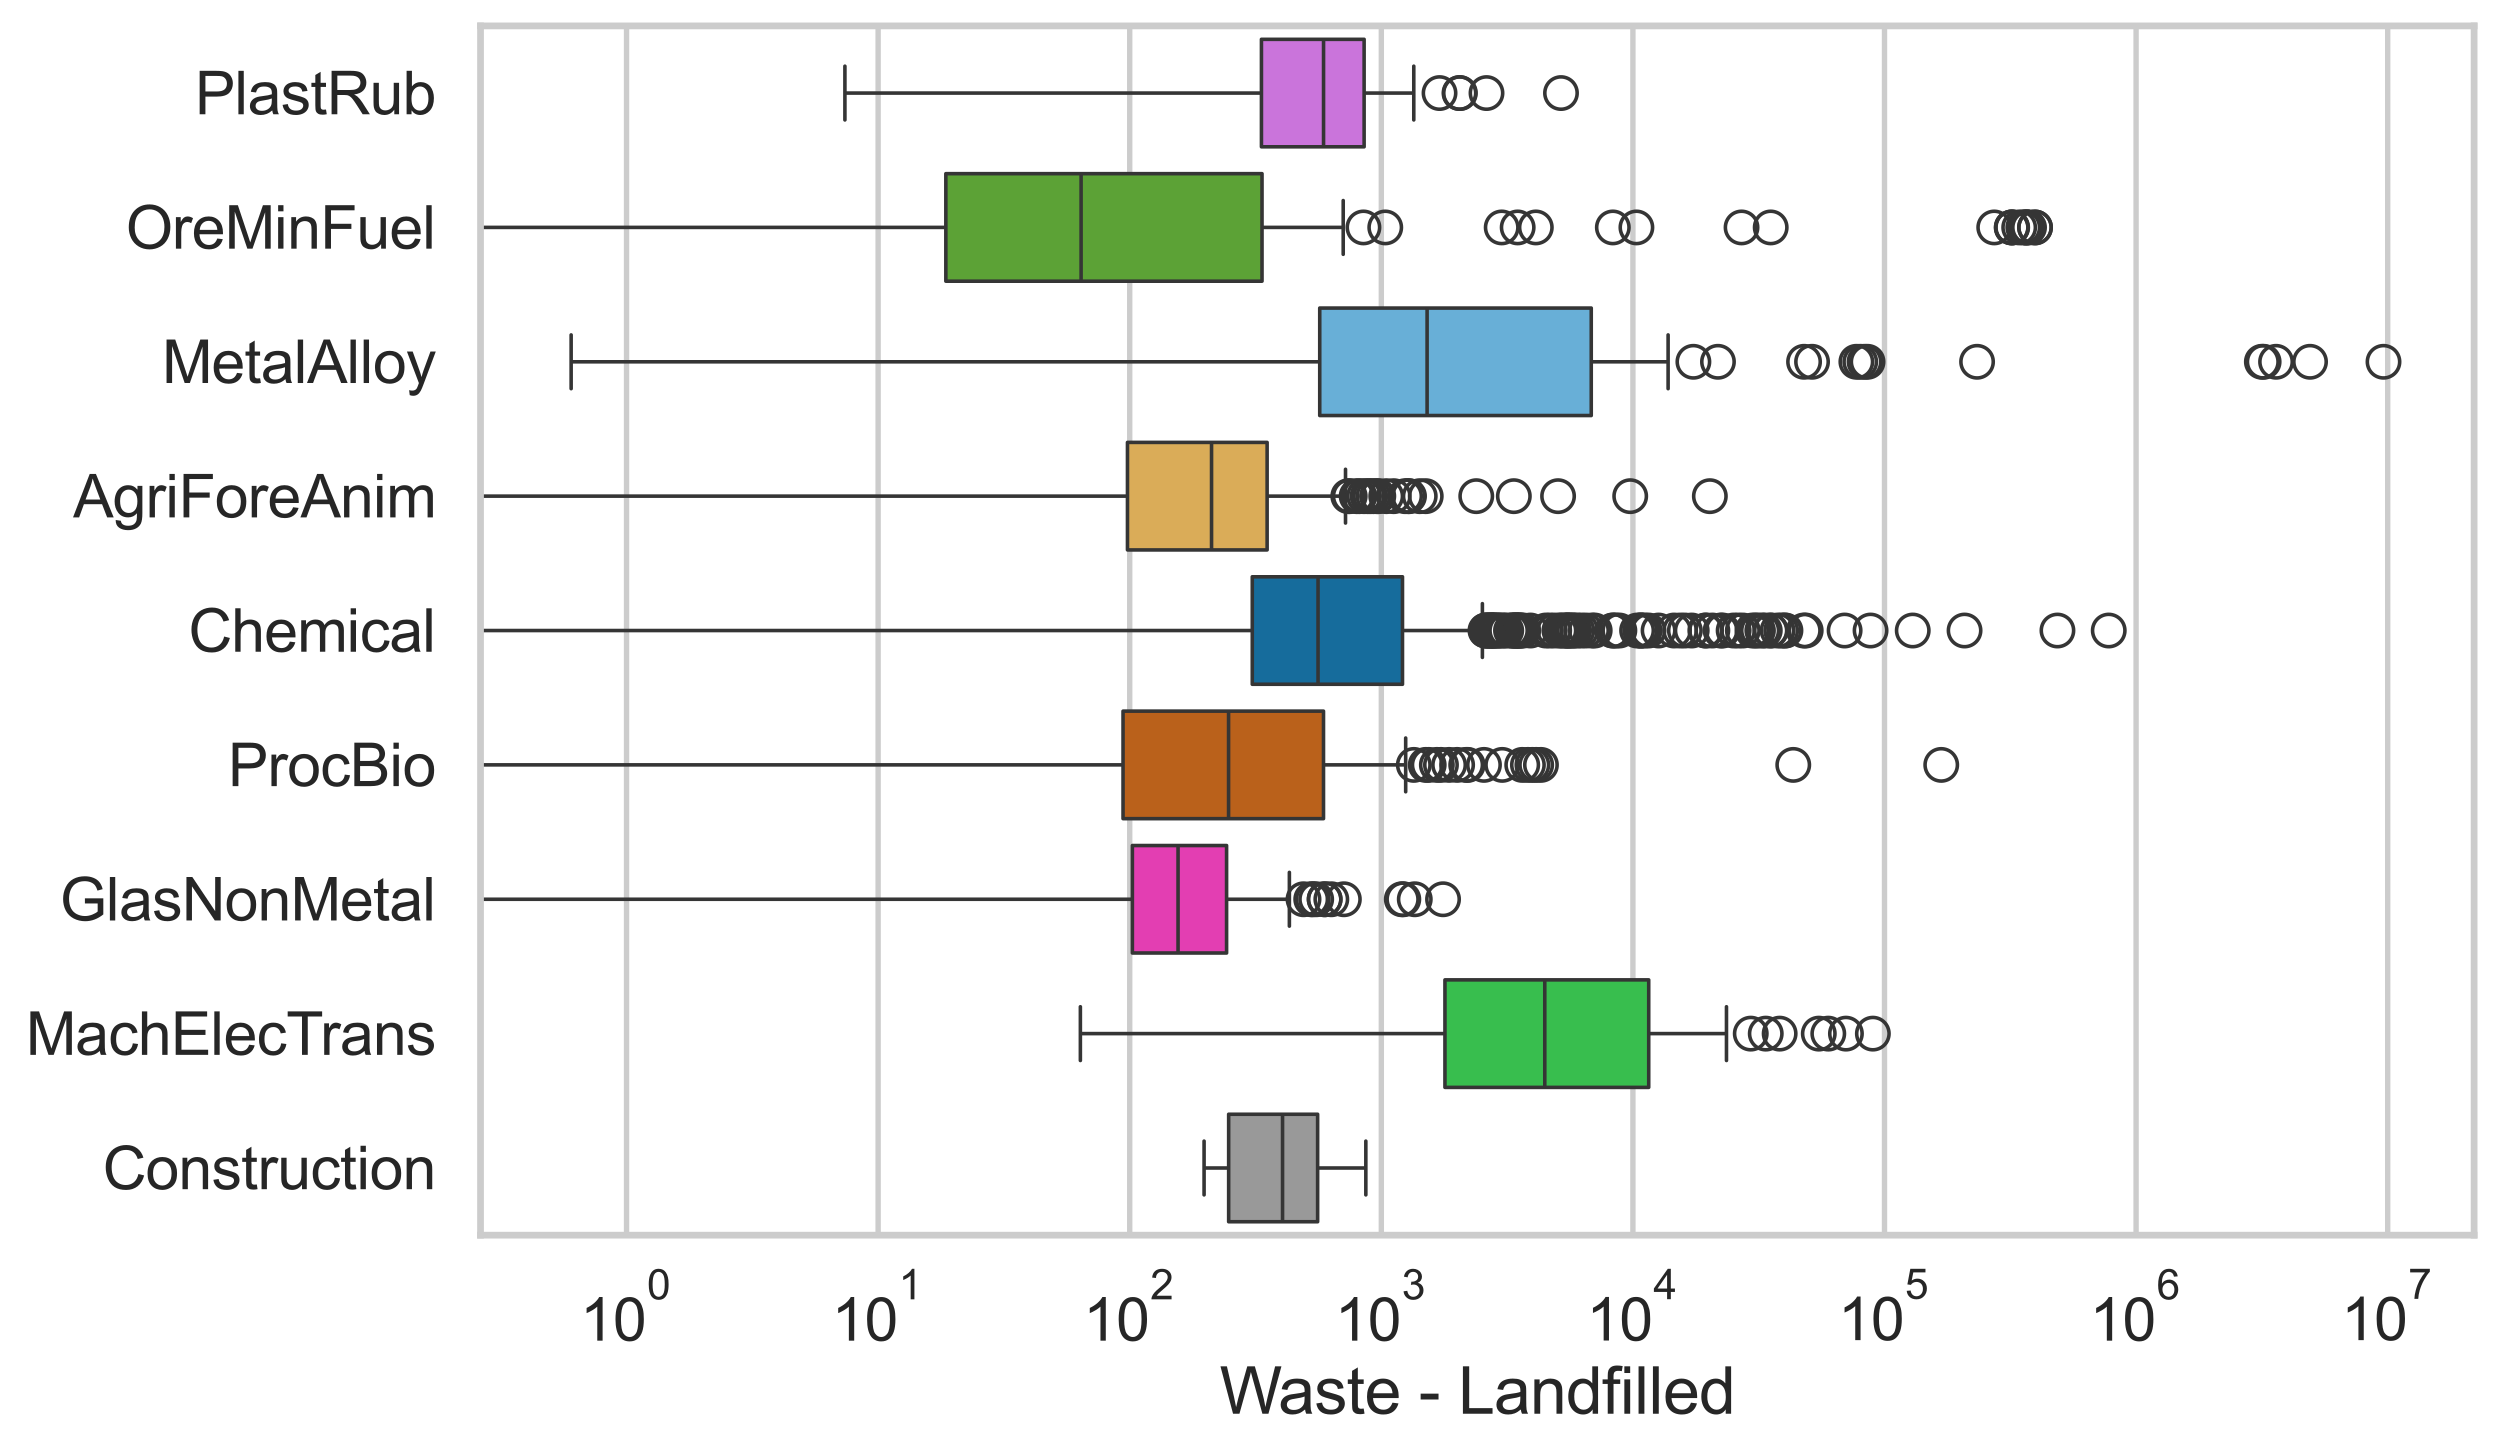 <?xml version="1.0" encoding="utf-8" standalone="no"?>
<!DOCTYPE svg PUBLIC "-//W3C//DTD SVG 1.1//EN"
  "http://www.w3.org/Graphics/SVG/1.1/DTD/svg11.dtd">
<svg xmlns:xlink="http://www.w3.org/1999/xlink" width="695.577pt" height="404.121pt" viewBox="0 0 695.577 404.121" xmlns="http://www.w3.org/2000/svg" version="1.1">
 <defs>
  <style type="text/css">*{stroke-linejoin: round; stroke-linecap: butt}</style>
 </defs>
 <g id="figure_1">
  <g id="patch_1">
   <path d="M 0 404.121 
L 695.577 404.121 
L 695.577 0 
L 0 0 
z
" style="fill: #ffffff"/>
  </g>
  <g id="axes_1">
   <g id="patch_2">
    <path d="M 133.697 343.665 
L 688.377 343.665 
L 688.377 7.2 
L 133.697 7.2 
z
" style="fill: #ffffff"/>
   </g>
   <g id="matplotlib.axis_1">
    <g id="xtick_1">
     <g id="line2d_1">
      <path d="M 174.322 343.665 
L 174.322 7.2 
" clip-path="url(#p26fb3ac738)" style="fill: none; stroke: #cccccc; stroke-width: 1.5; stroke-linecap: round"/>
     </g>
     <g id="text_1">
      <!-- $\mathdefault{10^{0}}$ -->
      <g style="fill: #262626" transform="translate(161.37 373.18) scale(0.165 -0.165)">
       <defs>
        <path id="ArialMT-31" d="M 2384 0 
L 1822 0 
L 1822 3584 
Q 1619 3391 1289 3197 
Q 959 3003 697 2906 
L 697 3450 
Q 1169 3672 1522 3987 
Q 1875 4303 2022 4600 
L 2384 4600 
L 2384 0 
z
" transform="scale(0.016)"/>
        <path id="ArialMT-30" d="M 266 2259 
Q 266 3072 433 3567 
Q 600 4063 929 4331 
Q 1259 4600 1759 4600 
Q 2128 4600 2406 4451 
Q 2684 4303 2865 4023 
Q 3047 3744 3150 3342 
Q 3253 2941 3253 2259 
Q 3253 1453 3087 958 
Q 2922 463 2592 192 
Q 2263 -78 1759 -78 
Q 1097 -78 719 397 
Q 266 969 266 2259 
z
M 844 2259 
Q 844 1131 1108 757 
Q 1372 384 1759 384 
Q 2147 384 2411 759 
Q 2675 1134 2675 2259 
Q 2675 3391 2411 3762 
Q 2147 4134 1753 4134 
Q 1366 4134 1134 3806 
Q 844 3388 844 2259 
z
" transform="scale(0.016)"/>
       </defs>
       <use xlink:href="#ArialMT-31" transform="translate(0 0.994)"/>
       <use xlink:href="#ArialMT-30" transform="translate(55.615 0.994)"/>
       <use xlink:href="#ArialMT-30" transform="translate(112.973 70.688) scale(0.7)"/>
      </g>
     </g>
    </g>
    <g id="xtick_2">
     <g id="line2d_2">
      <path d="M 244.323 343.665 
L 244.323 7.2 
" clip-path="url(#p26fb3ac738)" style="fill: none; stroke: #cccccc; stroke-width: 1.5; stroke-linecap: round"/>
     </g>
     <g id="text_2">
      <!-- $\mathdefault{10^{1}}$ -->
      <g style="fill: #262626" transform="translate(231.37 373.18) scale(0.165 -0.165)">
       <use xlink:href="#ArialMT-31" transform="translate(0 0.994)"/>
       <use xlink:href="#ArialMT-30" transform="translate(55.615 0.994)"/>
       <use xlink:href="#ArialMT-31" transform="translate(112.973 70.688) scale(0.7)"/>
      </g>
     </g>
    </g>
    <g id="xtick_3">
     <g id="line2d_3">
      <path d="M 314.324 343.665 
L 314.324 7.2 
" clip-path="url(#p26fb3ac738)" style="fill: none; stroke: #cccccc; stroke-width: 1.5; stroke-linecap: round"/>
     </g>
     <g id="text_3">
      <!-- $\mathdefault{10^{2}}$ -->
      <g style="fill: #262626" transform="translate(301.371 373.18) scale(0.165 -0.165)">
       <defs>
        <path id="ArialMT-32" d="M 3222 541 
L 3222 0 
L 194 0 
Q 188 203 259 391 
Q 375 700 629 1000 
Q 884 1300 1366 1694 
Q 2113 2306 2375 2664 
Q 2638 3022 2638 3341 
Q 2638 3675 2398 3904 
Q 2159 4134 1775 4134 
Q 1369 4134 1125 3890 
Q 881 3647 878 3216 
L 300 3275 
Q 359 3922 746 4261 
Q 1134 4600 1788 4600 
Q 2447 4600 2831 4234 
Q 3216 3869 3216 3328 
Q 3216 3053 3103 2787 
Q 2991 2522 2730 2228 
Q 2469 1934 1863 1422 
Q 1356 997 1212 845 
Q 1069 694 975 541 
L 3222 541 
z
" transform="scale(0.016)"/>
       </defs>
       <use xlink:href="#ArialMT-31" transform="translate(0 0.994)"/>
       <use xlink:href="#ArialMT-30" transform="translate(55.615 0.994)"/>
       <use xlink:href="#ArialMT-32" transform="translate(112.973 70.688) scale(0.7)"/>
      </g>
     </g>
    </g>
    <g id="xtick_4">
     <g id="line2d_4">
      <path d="M 384.325 343.665 
L 384.325 7.2 
" clip-path="url(#p26fb3ac738)" style="fill: none; stroke: #cccccc; stroke-width: 1.5; stroke-linecap: round"/>
     </g>
     <g id="text_4">
      <!-- $\mathdefault{10^{3}}$ -->
      <g style="fill: #262626" transform="translate(371.372 373.18) scale(0.165 -0.165)">
       <defs>
        <path id="ArialMT-33" d="M 269 1209 
L 831 1284 
Q 928 806 1161 595 
Q 1394 384 1728 384 
Q 2125 384 2398 659 
Q 2672 934 2672 1341 
Q 2672 1728 2419 1979 
Q 2166 2231 1775 2231 
Q 1616 2231 1378 2169 
L 1441 2663 
Q 1497 2656 1531 2656 
Q 1891 2656 2178 2843 
Q 2466 3031 2466 3422 
Q 2466 3731 2256 3934 
Q 2047 4138 1716 4138 
Q 1388 4138 1169 3931 
Q 950 3725 888 3313 
L 325 3413 
Q 428 3978 793 4289 
Q 1159 4600 1703 4600 
Q 2078 4600 2393 4439 
Q 2709 4278 2876 4000 
Q 3044 3722 3044 3409 
Q 3044 3113 2884 2869 
Q 2725 2625 2413 2481 
Q 2819 2388 3044 2092 
Q 3269 1797 3269 1353 
Q 3269 753 2831 336 
Q 2394 -81 1725 -81 
Q 1122 -81 723 278 
Q 325 638 269 1209 
z
" transform="scale(0.016)"/>
       </defs>
       <use xlink:href="#ArialMT-31" transform="translate(0 0.994)"/>
       <use xlink:href="#ArialMT-30" transform="translate(55.615 0.994)"/>
       <use xlink:href="#ArialMT-33" transform="translate(112.973 70.688) scale(0.7)"/>
      </g>
     </g>
    </g>
    <g id="xtick_5">
     <g id="line2d_5">
      <path d="M 454.325 343.665 
L 454.325 7.2 
" clip-path="url(#p26fb3ac738)" style="fill: none; stroke: #cccccc; stroke-width: 1.5; stroke-linecap: round"/>
     </g>
     <g id="text_5">
      <!-- $\mathdefault{10^{4}}$ -->
      <g style="fill: #262626" transform="translate(441.373 373.015) scale(0.165 -0.165)">
       <defs>
        <path id="ArialMT-34" d="M 2069 0 
L 2069 1097 
L 81 1097 
L 81 1613 
L 2172 4581 
L 2631 4581 
L 2631 1613 
L 3250 1613 
L 3250 1097 
L 2631 1097 
L 2631 0 
L 2069 0 
z
M 2069 1613 
L 2069 3678 
L 634 1613 
L 2069 1613 
z
" transform="scale(0.016)"/>
       </defs>
       <use xlink:href="#ArialMT-31" transform="translate(0 0.202)"/>
       <use xlink:href="#ArialMT-30" transform="translate(55.615 0.202)"/>
       <use xlink:href="#ArialMT-34" transform="translate(112.973 69.895) scale(0.7)"/>
      </g>
     </g>
    </g>
    <g id="xtick_6">
     <g id="line2d_6">
      <path d="M 524.326 343.665 
L 524.326 7.2 
" clip-path="url(#p26fb3ac738)" style="fill: none; stroke: #cccccc; stroke-width: 1.5; stroke-linecap: round"/>
     </g>
     <g id="text_6">
      <!-- $\mathdefault{10^{5}}$ -->
      <g style="fill: #262626" transform="translate(511.374 373.015) scale(0.165 -0.165)">
       <defs>
        <path id="ArialMT-35" d="M 266 1200 
L 856 1250 
Q 922 819 1161 601 
Q 1400 384 1738 384 
Q 2144 384 2425 690 
Q 2706 997 2706 1503 
Q 2706 1984 2436 2262 
Q 2166 2541 1728 2541 
Q 1456 2541 1237 2417 
Q 1019 2294 894 2097 
L 366 2166 
L 809 4519 
L 3088 4519 
L 3088 3981 
L 1259 3981 
L 1013 2750 
Q 1425 3038 1878 3038 
Q 2478 3038 2890 2622 
Q 3303 2206 3303 1553 
Q 3303 931 2941 478 
Q 2500 -78 1738 -78 
Q 1113 -78 717 272 
Q 322 622 266 1200 
z
" transform="scale(0.016)"/>
       </defs>
       <use xlink:href="#ArialMT-31" transform="translate(0 0.88)"/>
       <use xlink:href="#ArialMT-30" transform="translate(55.615 0.88)"/>
       <use xlink:href="#ArialMT-35" transform="translate(112.973 70.573) scale(0.7)"/>
      </g>
     </g>
    </g>
    <g id="xtick_7">
     <g id="line2d_7">
      <path d="M 594.327 343.665 
L 594.327 7.2 
" clip-path="url(#p26fb3ac738)" style="fill: none; stroke: #cccccc; stroke-width: 1.5; stroke-linecap: round"/>
     </g>
     <g id="text_7">
      <!-- $\mathdefault{10^{6}}$ -->
      <g style="fill: #262626" transform="translate(581.375 373.18) scale(0.165 -0.165)">
       <defs>
        <path id="ArialMT-36" d="M 3184 3459 
L 2625 3416 
Q 2550 3747 2413 3897 
Q 2184 4138 1850 4138 
Q 1581 4138 1378 3988 
Q 1113 3794 959 3422 
Q 806 3050 800 2363 
Q 1003 2672 1297 2822 
Q 1591 2972 1913 2972 
Q 2475 2972 2870 2558 
Q 3266 2144 3266 1488 
Q 3266 1056 3080 686 
Q 2894 316 2569 119 
Q 2244 -78 1831 -78 
Q 1128 -78 684 439 
Q 241 956 241 2144 
Q 241 3472 731 4075 
Q 1159 4600 1884 4600 
Q 2425 4600 2770 4297 
Q 3116 3994 3184 3459 
z
M 888 1484 
Q 888 1194 1011 928 
Q 1134 663 1356 523 
Q 1578 384 1822 384 
Q 2178 384 2434 671 
Q 2691 959 2691 1453 
Q 2691 1928 2437 2201 
Q 2184 2475 1800 2475 
Q 1419 2475 1153 2201 
Q 888 1928 888 1484 
z
" transform="scale(0.016)"/>
       </defs>
       <use xlink:href="#ArialMT-31" transform="translate(0 0.994)"/>
       <use xlink:href="#ArialMT-30" transform="translate(55.615 0.994)"/>
       <use xlink:href="#ArialMT-36" transform="translate(112.973 70.688) scale(0.7)"/>
      </g>
     </g>
    </g>
    <g id="xtick_8">
     <g id="line2d_8">
      <path d="M 664.328 343.665 
L 664.328 7.2 
" clip-path="url(#p26fb3ac738)" style="fill: none; stroke: #cccccc; stroke-width: 1.5; stroke-linecap: round"/>
     </g>
     <g id="text_8">
      <!-- $\mathdefault{10^{7}}$ -->
      <g style="fill: #262626" transform="translate(651.375 373.015) scale(0.165 -0.165)">
       <defs>
        <path id="ArialMT-37" d="M 303 3981 
L 303 4522 
L 3269 4522 
L 3269 4084 
Q 2831 3619 2401 2847 
Q 1972 2075 1738 1259 
Q 1569 684 1522 0 
L 944 0 
Q 953 541 1156 1306 
Q 1359 2072 1739 2783 
Q 2119 3494 2547 3981 
L 303 3981 
z
" transform="scale(0.016)"/>
       </defs>
       <use xlink:href="#ArialMT-31" transform="translate(0 0.847)"/>
       <use xlink:href="#ArialMT-30" transform="translate(55.615 0.847)"/>
       <use xlink:href="#ArialMT-37" transform="translate(112.973 70.541) scale(0.7)"/>
      </g>
     </g>
    </g>
    <g id="xtick_9"/>
    <g id="xtick_10"/>
    <g id="xtick_11"/>
    <g id="xtick_12"/>
    <g id="xtick_13"/>
    <g id="xtick_14"/>
    <g id="xtick_15"/>
    <g id="xtick_16"/>
    <g id="xtick_17"/>
    <g id="xtick_18"/>
    <g id="xtick_19"/>
    <g id="xtick_20"/>
    <g id="xtick_21"/>
    <g id="xtick_22"/>
    <g id="xtick_23"/>
    <g id="xtick_24"/>
    <g id="xtick_25"/>
    <g id="xtick_26"/>
    <g id="xtick_27"/>
    <g id="xtick_28"/>
    <g id="xtick_29"/>
    <g id="xtick_30"/>
    <g id="xtick_31"/>
    <g id="xtick_32"/>
    <g id="xtick_33"/>
    <g id="xtick_34"/>
    <g id="xtick_35"/>
    <g id="xtick_36"/>
    <g id="xtick_37"/>
    <g id="xtick_38"/>
    <g id="xtick_39"/>
    <g id="xtick_40"/>
    <g id="xtick_41"/>
    <g id="xtick_42"/>
    <g id="xtick_43"/>
    <g id="xtick_44"/>
    <g id="xtick_45"/>
    <g id="xtick_46"/>
    <g id="xtick_47"/>
    <g id="xtick_48"/>
    <g id="xtick_49"/>
    <g id="xtick_50"/>
    <g id="xtick_51"/>
    <g id="xtick_52"/>
    <g id="xtick_53"/>
    <g id="xtick_54"/>
    <g id="xtick_55"/>
    <g id="xtick_56"/>
    <g id="xtick_57"/>
    <g id="xtick_58"/>
    <g id="xtick_59"/>
    <g id="xtick_60"/>
    <g id="xtick_61"/>
    <g id="xtick_62"/>
    <g id="xtick_63"/>
    <g id="xtick_64"/>
    <g id="xtick_65"/>
    <g id="xtick_66"/>
    <g id="xtick_67"/>
    <g id="xtick_68"/>
    <g id="xtick_69"/>
    <g id="xtick_70"/>
    <g id="xtick_71"/>
    <g id="xtick_72"/>
    <g id="text_9">
     <!-- Waste - Landfilled -->
     <g style="fill: #262626" transform="translate(339.344 393.344) scale(0.18 -0.18)">
      <defs>
       <path id="ArialMT-57" d="M 1294 0 
L 78 4581 
L 700 4581 
L 1397 1578 
Q 1509 1106 1591 641 
Q 1766 1375 1797 1488 
L 2669 4581 
L 3400 4581 
L 4056 2263 
Q 4303 1400 4413 641 
Q 4500 1075 4641 1638 
L 5359 4581 
L 5969 4581 
L 4713 0 
L 4128 0 
L 3163 3491 
Q 3041 3928 3019 4028 
Q 2947 3713 2884 3491 
L 1913 0 
L 1294 0 
z
" transform="scale(0.016)"/>
       <path id="ArialMT-61" d="M 2588 409 
Q 2275 144 1986 34 
Q 1697 -75 1366 -75 
Q 819 -75 525 192 
Q 231 459 231 875 
Q 231 1119 342 1320 
Q 453 1522 633 1644 
Q 813 1766 1038 1828 
Q 1203 1872 1538 1913 
Q 2219 1994 2541 2106 
Q 2544 2222 2544 2253 
Q 2544 2597 2384 2738 
Q 2169 2928 1744 2928 
Q 1347 2928 1158 2789 
Q 969 2650 878 2297 
L 328 2372 
Q 403 2725 575 2942 
Q 747 3159 1072 3276 
Q 1397 3394 1825 3394 
Q 2250 3394 2515 3294 
Q 2781 3194 2906 3042 
Q 3031 2891 3081 2659 
Q 3109 2516 3109 2141 
L 3109 1391 
Q 3109 606 3145 398 
Q 3181 191 3288 0 
L 2700 0 
Q 2613 175 2588 409 
z
M 2541 1666 
Q 2234 1541 1622 1453 
Q 1275 1403 1131 1340 
Q 988 1278 909 1158 
Q 831 1038 831 891 
Q 831 666 1001 516 
Q 1172 366 1500 366 
Q 1825 366 2078 508 
Q 2331 650 2450 897 
Q 2541 1088 2541 1459 
L 2541 1666 
z
" transform="scale(0.016)"/>
       <path id="ArialMT-73" d="M 197 991 
L 753 1078 
Q 800 744 1014 566 
Q 1228 388 1613 388 
Q 2000 388 2187 545 
Q 2375 703 2375 916 
Q 2375 1106 2209 1216 
Q 2094 1291 1634 1406 
Q 1016 1563 777 1677 
Q 538 1791 414 1992 
Q 291 2194 291 2438 
Q 291 2659 392 2848 
Q 494 3038 669 3163 
Q 800 3259 1026 3326 
Q 1253 3394 1513 3394 
Q 1903 3394 2198 3281 
Q 2494 3169 2634 2976 
Q 2775 2784 2828 2463 
L 2278 2388 
Q 2241 2644 2061 2787 
Q 1881 2931 1553 2931 
Q 1166 2931 1000 2803 
Q 834 2675 834 2503 
Q 834 2394 903 2306 
Q 972 2216 1119 2156 
Q 1203 2125 1616 2013 
Q 2213 1853 2448 1751 
Q 2684 1650 2818 1456 
Q 2953 1263 2953 975 
Q 2953 694 2789 445 
Q 2625 197 2315 61 
Q 2006 -75 1616 -75 
Q 969 -75 630 194 
Q 291 463 197 991 
z
" transform="scale(0.016)"/>
       <path id="ArialMT-74" d="M 1650 503 
L 1731 6 
Q 1494 -44 1306 -44 
Q 1000 -44 831 53 
Q 663 150 594 308 
Q 525 466 525 972 
L 525 2881 
L 113 2881 
L 113 3319 
L 525 3319 
L 525 4141 
L 1084 4478 
L 1084 3319 
L 1650 3319 
L 1650 2881 
L 1084 2881 
L 1084 941 
Q 1084 700 1114 631 
Q 1144 563 1211 522 
Q 1278 481 1403 481 
Q 1497 481 1650 503 
z
" transform="scale(0.016)"/>
       <path id="ArialMT-65" d="M 2694 1069 
L 3275 997 
Q 3138 488 2766 206 
Q 2394 -75 1816 -75 
Q 1088 -75 661 373 
Q 234 822 234 1631 
Q 234 2469 665 2931 
Q 1097 3394 1784 3394 
Q 2450 3394 2872 2941 
Q 3294 2488 3294 1666 
Q 3294 1616 3291 1516 
L 816 1516 
Q 847 969 1125 678 
Q 1403 388 1819 388 
Q 2128 388 2347 550 
Q 2566 713 2694 1069 
z
M 847 1978 
L 2700 1978 
Q 2663 2397 2488 2606 
Q 2219 2931 1791 2931 
Q 1403 2931 1139 2672 
Q 875 2413 847 1978 
z
" transform="scale(0.016)"/>
       <path id="ArialMT-20" transform="scale(0.016)"/>
       <path id="ArialMT-2d" d="M 203 1375 
L 203 1941 
L 1931 1941 
L 1931 1375 
L 203 1375 
z
" transform="scale(0.016)"/>
       <path id="ArialMT-4c" d="M 469 0 
L 469 4581 
L 1075 4581 
L 1075 541 
L 3331 541 
L 3331 0 
L 469 0 
z
" transform="scale(0.016)"/>
       <path id="ArialMT-6e" d="M 422 0 
L 422 3319 
L 928 3319 
L 928 2847 
Q 1294 3394 1984 3394 
Q 2284 3394 2536 3286 
Q 2788 3178 2913 3003 
Q 3038 2828 3088 2588 
Q 3119 2431 3119 2041 
L 3119 0 
L 2556 0 
L 2556 2019 
Q 2556 2363 2490 2533 
Q 2425 2703 2258 2804 
Q 2091 2906 1866 2906 
Q 1506 2906 1245 2678 
Q 984 2450 984 1813 
L 984 0 
L 422 0 
z
" transform="scale(0.016)"/>
       <path id="ArialMT-64" d="M 2575 0 
L 2575 419 
Q 2259 -75 1647 -75 
Q 1250 -75 917 144 
Q 584 363 401 755 
Q 219 1147 219 1656 
Q 219 2153 384 2558 
Q 550 2963 881 3178 
Q 1213 3394 1622 3394 
Q 1922 3394 2156 3267 
Q 2391 3141 2538 2938 
L 2538 4581 
L 3097 4581 
L 3097 0 
L 2575 0 
z
M 797 1656 
Q 797 1019 1065 703 
Q 1334 388 1700 388 
Q 2069 388 2326 689 
Q 2584 991 2584 1609 
Q 2584 2291 2321 2609 
Q 2059 2928 1675 2928 
Q 1300 2928 1048 2622 
Q 797 2316 797 1656 
z
" transform="scale(0.016)"/>
       <path id="ArialMT-66" d="M 556 0 
L 556 2881 
L 59 2881 
L 59 3319 
L 556 3319 
L 556 3672 
Q 556 4006 616 4169 
Q 697 4388 901 4523 
Q 1106 4659 1475 4659 
Q 1713 4659 2000 4603 
L 1916 4113 
Q 1741 4144 1584 4144 
Q 1328 4144 1222 4034 
Q 1116 3925 1116 3625 
L 1116 3319 
L 1763 3319 
L 1763 2881 
L 1116 2881 
L 1116 0 
L 556 0 
z
" transform="scale(0.016)"/>
       <path id="ArialMT-69" d="M 425 3934 
L 425 4581 
L 988 4581 
L 988 3934 
L 425 3934 
z
M 425 0 
L 425 3319 
L 988 3319 
L 988 0 
L 425 0 
z
" transform="scale(0.016)"/>
       <path id="ArialMT-6c" d="M 409 0 
L 409 4581 
L 972 4581 
L 972 0 
L 409 0 
z
" transform="scale(0.016)"/>
      </defs>
      <use xlink:href="#ArialMT-57"/>
      <use xlink:href="#ArialMT-61" transform="translate(90.635 0)"/>
      <use xlink:href="#ArialMT-73" transform="translate(146.25 0)"/>
      <use xlink:href="#ArialMT-74" transform="translate(196.25 0)"/>
      <use xlink:href="#ArialMT-65" transform="translate(224.033 0)"/>
      <use xlink:href="#ArialMT-20" transform="translate(279.648 0)"/>
      <use xlink:href="#ArialMT-2d" transform="translate(307.432 0)"/>
      <use xlink:href="#ArialMT-20" transform="translate(340.732 0)"/>
      <use xlink:href="#ArialMT-4c" transform="translate(368.516 0)"/>
      <use xlink:href="#ArialMT-61" transform="translate(424.131 0)"/>
      <use xlink:href="#ArialMT-6e" transform="translate(479.746 0)"/>
      <use xlink:href="#ArialMT-64" transform="translate(535.361 0)"/>
      <use xlink:href="#ArialMT-66" transform="translate(590.977 0)"/>
      <use xlink:href="#ArialMT-69" transform="translate(618.76 0)"/>
      <use xlink:href="#ArialMT-6c" transform="translate(640.977 0)"/>
      <use xlink:href="#ArialMT-6c" transform="translate(663.193 0)"/>
      <use xlink:href="#ArialMT-65" transform="translate(685.41 0)"/>
      <use xlink:href="#ArialMT-64" transform="translate(741.025 0)"/>
     </g>
    </g>
   </g>
   <g id="matplotlib.axis_2">
    <g id="ytick_1">
     <g id="text_10">
      <!-- PlastRub -->
      <g style="fill: #262626" transform="translate(54.248 31.798) scale(0.165 -0.165)">
       <defs>
        <path id="ArialMT-50" d="M 494 0 
L 494 4581 
L 2222 4581 
Q 2678 4581 2919 4538 
Q 3256 4481 3484 4323 
Q 3713 4166 3852 3881 
Q 3991 3597 3991 3256 
Q 3991 2672 3619 2267 
Q 3247 1863 2275 1863 
L 1100 1863 
L 1100 0 
L 494 0 
z
M 1100 2403 
L 2284 2403 
Q 2872 2403 3119 2622 
Q 3366 2841 3366 3238 
Q 3366 3525 3220 3729 
Q 3075 3934 2838 4000 
Q 2684 4041 2272 4041 
L 1100 4041 
L 1100 2403 
z
" transform="scale(0.016)"/>
        <path id="ArialMT-52" d="M 503 0 
L 503 4581 
L 2534 4581 
Q 3147 4581 3465 4457 
Q 3784 4334 3975 4021 
Q 4166 3709 4166 3331 
Q 4166 2844 3850 2509 
Q 3534 2175 2875 2084 
Q 3116 1969 3241 1856 
Q 3506 1613 3744 1247 
L 4541 0 
L 3778 0 
L 3172 953 
Q 2906 1366 2734 1584 
Q 2563 1803 2427 1890 
Q 2291 1978 2150 2013 
Q 2047 2034 1813 2034 
L 1109 2034 
L 1109 0 
L 503 0 
z
M 1109 2559 
L 2413 2559 
Q 2828 2559 3062 2645 
Q 3297 2731 3419 2920 
Q 3541 3109 3541 3331 
Q 3541 3656 3305 3865 
Q 3069 4075 2559 4075 
L 1109 4075 
L 1109 2559 
z
" transform="scale(0.016)"/>
        <path id="ArialMT-75" d="M 2597 0 
L 2597 488 
Q 2209 -75 1544 -75 
Q 1250 -75 995 37 
Q 741 150 617 320 
Q 494 491 444 738 
Q 409 903 409 1263 
L 409 3319 
L 972 3319 
L 972 1478 
Q 972 1038 1006 884 
Q 1059 663 1231 536 
Q 1403 409 1656 409 
Q 1909 409 2131 539 
Q 2353 669 2445 892 
Q 2538 1116 2538 1541 
L 2538 3319 
L 3100 3319 
L 3100 0 
L 2597 0 
z
" transform="scale(0.016)"/>
        <path id="ArialMT-62" d="M 941 0 
L 419 0 
L 419 4581 
L 981 4581 
L 981 2947 
Q 1338 3394 1891 3394 
Q 2197 3394 2470 3270 
Q 2744 3147 2920 2923 
Q 3097 2700 3197 2384 
Q 3297 2069 3297 1709 
Q 3297 856 2875 390 
Q 2453 -75 1863 -75 
Q 1275 -75 941 416 
L 941 0 
z
M 934 1684 
Q 934 1088 1097 822 
Q 1363 388 1816 388 
Q 2184 388 2453 708 
Q 2722 1028 2722 1663 
Q 2722 2313 2464 2622 
Q 2206 2931 1841 2931 
Q 1472 2931 1203 2611 
Q 934 2291 934 1684 
z
" transform="scale(0.016)"/>
       </defs>
       <use xlink:href="#ArialMT-50"/>
       <use xlink:href="#ArialMT-6c" transform="translate(66.699 0)"/>
       <use xlink:href="#ArialMT-61" transform="translate(88.916 0)"/>
       <use xlink:href="#ArialMT-73" transform="translate(144.531 0)"/>
       <use xlink:href="#ArialMT-74" transform="translate(194.531 0)"/>
       <use xlink:href="#ArialMT-52" transform="translate(222.314 0)"/>
       <use xlink:href="#ArialMT-75" transform="translate(294.531 0)"/>
       <use xlink:href="#ArialMT-62" transform="translate(350.146 0)"/>
      </g>
     </g>
    </g>
    <g id="ytick_2">
     <g id="text_11">
      <!-- OreMinFuel -->
      <g style="fill: #262626" transform="translate(35.013 69.183) scale(0.165 -0.165)">
       <defs>
        <path id="ArialMT-4f" d="M 309 2231 
Q 309 3372 921 4017 
Q 1534 4663 2503 4663 
Q 3138 4663 3647 4359 
Q 4156 4056 4423 3514 
Q 4691 2972 4691 2284 
Q 4691 1588 4409 1038 
Q 4128 488 3612 205 
Q 3097 -78 2500 -78 
Q 1853 -78 1343 234 
Q 834 547 571 1087 
Q 309 1628 309 2231 
z
M 934 2222 
Q 934 1394 1379 917 
Q 1825 441 2497 441 
Q 3181 441 3623 922 
Q 4066 1403 4066 2288 
Q 4066 2847 3877 3264 
Q 3688 3681 3323 3911 
Q 2959 4141 2506 4141 
Q 1863 4141 1398 3698 
Q 934 3256 934 2222 
z
" transform="scale(0.016)"/>
        <path id="ArialMT-72" d="M 416 0 
L 416 3319 
L 922 3319 
L 922 2816 
Q 1116 3169 1280 3281 
Q 1444 3394 1641 3394 
Q 1925 3394 2219 3213 
L 2025 2691 
Q 1819 2813 1613 2813 
Q 1428 2813 1281 2702 
Q 1134 2591 1072 2394 
Q 978 2094 978 1738 
L 978 0 
L 416 0 
z
" transform="scale(0.016)"/>
        <path id="ArialMT-4d" d="M 475 0 
L 475 4581 
L 1388 4581 
L 2472 1338 
Q 2622 884 2691 659 
Q 2769 909 2934 1394 
L 4031 4581 
L 4847 4581 
L 4847 0 
L 4263 0 
L 4263 3834 
L 2931 0 
L 2384 0 
L 1059 3900 
L 1059 0 
L 475 0 
z
" transform="scale(0.016)"/>
        <path id="ArialMT-46" d="M 525 0 
L 525 4581 
L 3616 4581 
L 3616 4041 
L 1131 4041 
L 1131 2622 
L 3281 2622 
L 3281 2081 
L 1131 2081 
L 1131 0 
L 525 0 
z
" transform="scale(0.016)"/>
       </defs>
       <use xlink:href="#ArialMT-4f"/>
       <use xlink:href="#ArialMT-72" transform="translate(77.783 0)"/>
       <use xlink:href="#ArialMT-65" transform="translate(111.084 0)"/>
       <use xlink:href="#ArialMT-4d" transform="translate(166.699 0)"/>
       <use xlink:href="#ArialMT-69" transform="translate(250 0)"/>
       <use xlink:href="#ArialMT-6e" transform="translate(272.217 0)"/>
       <use xlink:href="#ArialMT-46" transform="translate(327.832 0)"/>
       <use xlink:href="#ArialMT-75" transform="translate(388.916 0)"/>
       <use xlink:href="#ArialMT-65" transform="translate(444.531 0)"/>
       <use xlink:href="#ArialMT-6c" transform="translate(500.146 0)"/>
      </g>
     </g>
    </g>
    <g id="ytick_3">
     <g id="text_12">
      <!-- MetalAlloy -->
      <g style="fill: #262626" transform="translate(45.088 106.568) scale(0.165 -0.165)">
       <defs>
        <path id="ArialMT-41" d="M -9 0 
L 1750 4581 
L 2403 4581 
L 4278 0 
L 3588 0 
L 3053 1388 
L 1138 1388 
L 634 0 
L -9 0 
z
M 1313 1881 
L 2866 1881 
L 2388 3150 
Q 2169 3728 2063 4100 
Q 1975 3659 1816 3225 
L 1313 1881 
z
" transform="scale(0.016)"/>
        <path id="ArialMT-6f" d="M 213 1659 
Q 213 2581 725 3025 
Q 1153 3394 1769 3394 
Q 2453 3394 2887 2945 
Q 3322 2497 3322 1706 
Q 3322 1066 3130 698 
Q 2938 331 2570 128 
Q 2203 -75 1769 -75 
Q 1072 -75 642 372 
Q 213 819 213 1659 
z
M 791 1659 
Q 791 1022 1069 705 
Q 1347 388 1769 388 
Q 2188 388 2466 706 
Q 2744 1025 2744 1678 
Q 2744 2294 2464 2611 
Q 2184 2928 1769 2928 
Q 1347 2928 1069 2612 
Q 791 2297 791 1659 
z
" transform="scale(0.016)"/>
        <path id="ArialMT-79" d="M 397 -1278 
L 334 -750 
Q 519 -800 656 -800 
Q 844 -800 956 -737 
Q 1069 -675 1141 -563 
Q 1194 -478 1313 -144 
Q 1328 -97 1363 -6 
L 103 3319 
L 709 3319 
L 1400 1397 
Q 1534 1031 1641 628 
Q 1738 1016 1872 1384 
L 2581 3319 
L 3144 3319 
L 1881 -56 
Q 1678 -603 1566 -809 
Q 1416 -1088 1222 -1217 
Q 1028 -1347 759 -1347 
Q 597 -1347 397 -1278 
z
" transform="scale(0.016)"/>
       </defs>
       <use xlink:href="#ArialMT-4d"/>
       <use xlink:href="#ArialMT-65" transform="translate(83.301 0)"/>
       <use xlink:href="#ArialMT-74" transform="translate(138.916 0)"/>
       <use xlink:href="#ArialMT-61" transform="translate(166.699 0)"/>
       <use xlink:href="#ArialMT-6c" transform="translate(222.314 0)"/>
       <use xlink:href="#ArialMT-41" transform="translate(244.531 0)"/>
       <use xlink:href="#ArialMT-6c" transform="translate(311.23 0)"/>
       <use xlink:href="#ArialMT-6c" transform="translate(333.447 0)"/>
       <use xlink:href="#ArialMT-6f" transform="translate(355.664 0)"/>
       <use xlink:href="#ArialMT-79" transform="translate(411.279 0)"/>
      </g>
     </g>
    </g>
    <g id="ytick_4">
     <g id="text_13">
      <!-- AgriForeAnim -->
      <g style="fill: #262626" transform="translate(20.341 143.953) scale(0.165 -0.165)">
       <defs>
        <path id="ArialMT-67" d="M 319 -275 
L 866 -356 
Q 900 -609 1056 -725 
Q 1266 -881 1628 -881 
Q 2019 -881 2231 -725 
Q 2444 -569 2519 -288 
Q 2563 -116 2559 434 
Q 2191 0 1641 0 
Q 956 0 581 494 
Q 206 988 206 1678 
Q 206 2153 378 2554 
Q 550 2956 876 3175 
Q 1203 3394 1644 3394 
Q 2231 3394 2613 2919 
L 2613 3319 
L 3131 3319 
L 3131 450 
Q 3131 -325 2973 -648 
Q 2816 -972 2473 -1159 
Q 2131 -1347 1631 -1347 
Q 1038 -1347 672 -1080 
Q 306 -813 319 -275 
z
M 784 1719 
Q 784 1066 1043 766 
Q 1303 466 1694 466 
Q 2081 466 2343 764 
Q 2606 1063 2606 1700 
Q 2606 2309 2336 2618 
Q 2066 2928 1684 2928 
Q 1309 2928 1046 2623 
Q 784 2319 784 1719 
z
" transform="scale(0.016)"/>
        <path id="ArialMT-6d" d="M 422 0 
L 422 3319 
L 925 3319 
L 925 2853 
Q 1081 3097 1340 3245 
Q 1600 3394 1931 3394 
Q 2300 3394 2536 3241 
Q 2772 3088 2869 2813 
Q 3263 3394 3894 3394 
Q 4388 3394 4653 3120 
Q 4919 2847 4919 2278 
L 4919 0 
L 4359 0 
L 4359 2091 
Q 4359 2428 4304 2576 
Q 4250 2725 4106 2815 
Q 3963 2906 3769 2906 
Q 3419 2906 3187 2673 
Q 2956 2441 2956 1928 
L 2956 0 
L 2394 0 
L 2394 2156 
Q 2394 2531 2256 2718 
Q 2119 2906 1806 2906 
Q 1569 2906 1367 2781 
Q 1166 2656 1075 2415 
Q 984 2175 984 1722 
L 984 0 
L 422 0 
z
" transform="scale(0.016)"/>
       </defs>
       <use xlink:href="#ArialMT-41"/>
       <use xlink:href="#ArialMT-67" transform="translate(66.699 0)"/>
       <use xlink:href="#ArialMT-72" transform="translate(122.314 0)"/>
       <use xlink:href="#ArialMT-69" transform="translate(155.615 0)"/>
       <use xlink:href="#ArialMT-46" transform="translate(177.832 0)"/>
       <use xlink:href="#ArialMT-6f" transform="translate(238.916 0)"/>
       <use xlink:href="#ArialMT-72" transform="translate(294.531 0)"/>
       <use xlink:href="#ArialMT-65" transform="translate(327.832 0)"/>
       <use xlink:href="#ArialMT-41" transform="translate(383.447 0)"/>
       <use xlink:href="#ArialMT-6e" transform="translate(450.146 0)"/>
       <use xlink:href="#ArialMT-69" transform="translate(505.762 0)"/>
       <use xlink:href="#ArialMT-6d" transform="translate(527.979 0)"/>
      </g>
     </g>
    </g>
    <g id="ytick_5">
     <g id="text_14">
      <!-- Chemical -->
      <g style="fill: #262626" transform="translate(52.428 181.337) scale(0.165 -0.165)">
       <defs>
        <path id="ArialMT-43" d="M 3763 1606 
L 4369 1453 
Q 4178 706 3683 314 
Q 3188 -78 2472 -78 
Q 1731 -78 1267 223 
Q 803 525 561 1097 
Q 319 1669 319 2325 
Q 319 3041 592 3573 
Q 866 4106 1370 4382 
Q 1875 4659 2481 4659 
Q 3169 4659 3637 4309 
Q 4106 3959 4291 3325 
L 3694 3184 
Q 3534 3684 3231 3912 
Q 2928 4141 2469 4141 
Q 1941 4141 1586 3887 
Q 1231 3634 1087 3207 
Q 944 2781 944 2328 
Q 944 1744 1114 1308 
Q 1284 872 1643 656 
Q 2003 441 2422 441 
Q 2931 441 3284 734 
Q 3638 1028 3763 1606 
z
" transform="scale(0.016)"/>
        <path id="ArialMT-68" d="M 422 0 
L 422 4581 
L 984 4581 
L 984 2938 
Q 1378 3394 1978 3394 
Q 2347 3394 2619 3248 
Q 2891 3103 3008 2847 
Q 3125 2591 3125 2103 
L 3125 0 
L 2563 0 
L 2563 2103 
Q 2563 2525 2380 2717 
Q 2197 2909 1863 2909 
Q 1613 2909 1392 2779 
Q 1172 2650 1078 2428 
Q 984 2206 984 1816 
L 984 0 
L 422 0 
z
" transform="scale(0.016)"/>
        <path id="ArialMT-63" d="M 2588 1216 
L 3141 1144 
Q 3050 572 2676 248 
Q 2303 -75 1759 -75 
Q 1078 -75 664 370 
Q 250 816 250 1647 
Q 250 2184 428 2587 
Q 606 2991 970 3192 
Q 1334 3394 1763 3394 
Q 2303 3394 2647 3120 
Q 2991 2847 3088 2344 
L 2541 2259 
Q 2463 2594 2264 2762 
Q 2066 2931 1784 2931 
Q 1359 2931 1093 2626 
Q 828 2322 828 1663 
Q 828 994 1084 691 
Q 1341 388 1753 388 
Q 2084 388 2306 591 
Q 2528 794 2588 1216 
z
" transform="scale(0.016)"/>
       </defs>
       <use xlink:href="#ArialMT-43"/>
       <use xlink:href="#ArialMT-68" transform="translate(72.217 0)"/>
       <use xlink:href="#ArialMT-65" transform="translate(127.832 0)"/>
       <use xlink:href="#ArialMT-6d" transform="translate(183.447 0)"/>
       <use xlink:href="#ArialMT-69" transform="translate(266.748 0)"/>
       <use xlink:href="#ArialMT-63" transform="translate(288.965 0)"/>
       <use xlink:href="#ArialMT-61" transform="translate(338.965 0)"/>
       <use xlink:href="#ArialMT-6c" transform="translate(394.58 0)"/>
      </g>
     </g>
    </g>
    <g id="ytick_6">
     <g id="text_15">
      <!-- ProcBio -->
      <g style="fill: #262626" transform="translate(63.424 218.722) scale(0.165 -0.165)">
       <defs>
        <path id="ArialMT-42" d="M 469 0 
L 469 4581 
L 2188 4581 
Q 2713 4581 3030 4442 
Q 3347 4303 3526 4014 
Q 3706 3725 3706 3409 
Q 3706 3116 3547 2856 
Q 3388 2597 3066 2438 
Q 3481 2316 3704 2022 
Q 3928 1728 3928 1328 
Q 3928 1006 3792 729 
Q 3656 453 3456 303 
Q 3256 153 2954 76 
Q 2653 0 2216 0 
L 469 0 
z
M 1075 2656 
L 2066 2656 
Q 2469 2656 2644 2709 
Q 2875 2778 2992 2937 
Q 3109 3097 3109 3338 
Q 3109 3566 3000 3739 
Q 2891 3913 2687 3977 
Q 2484 4041 1991 4041 
L 1075 4041 
L 1075 2656 
z
M 1075 541 
L 2216 541 
Q 2509 541 2628 563 
Q 2838 600 2978 687 
Q 3119 775 3209 942 
Q 3300 1109 3300 1328 
Q 3300 1584 3169 1773 
Q 3038 1963 2805 2039 
Q 2572 2116 2134 2116 
L 1075 2116 
L 1075 541 
z
" transform="scale(0.016)"/>
       </defs>
       <use xlink:href="#ArialMT-50"/>
       <use xlink:href="#ArialMT-72" transform="translate(66.699 0)"/>
       <use xlink:href="#ArialMT-6f" transform="translate(100 0)"/>
       <use xlink:href="#ArialMT-63" transform="translate(155.615 0)"/>
       <use xlink:href="#ArialMT-42" transform="translate(205.615 0)"/>
       <use xlink:href="#ArialMT-69" transform="translate(272.314 0)"/>
       <use xlink:href="#ArialMT-6f" transform="translate(294.531 0)"/>
      </g>
     </g>
    </g>
    <g id="ytick_7">
     <g id="text_16">
      <!-- GlasNonMetal -->
      <g style="fill: #262626" transform="translate(16.659 256.107) scale(0.165 -0.165)">
       <defs>
        <path id="ArialMT-47" d="M 2638 1797 
L 2638 2334 
L 4578 2338 
L 4578 638 
Q 4131 281 3656 101 
Q 3181 -78 2681 -78 
Q 2006 -78 1454 211 
Q 903 500 622 1047 
Q 341 1594 341 2269 
Q 341 2938 620 3517 
Q 900 4097 1425 4378 
Q 1950 4659 2634 4659 
Q 3131 4659 3532 4498 
Q 3934 4338 4162 4050 
Q 4391 3763 4509 3300 
L 3963 3150 
Q 3859 3500 3706 3700 
Q 3553 3900 3268 4020 
Q 2984 4141 2638 4141 
Q 2222 4141 1919 4014 
Q 1616 3888 1430 3681 
Q 1244 3475 1141 3228 
Q 966 2803 966 2306 
Q 966 1694 1177 1281 
Q 1388 869 1791 669 
Q 2194 469 2647 469 
Q 3041 469 3416 620 
Q 3791 772 3984 944 
L 3984 1797 
L 2638 1797 
z
" transform="scale(0.016)"/>
        <path id="ArialMT-4e" d="M 488 0 
L 488 4581 
L 1109 4581 
L 3516 984 
L 3516 4581 
L 4097 4581 
L 4097 0 
L 3475 0 
L 1069 3600 
L 1069 0 
L 488 0 
z
" transform="scale(0.016)"/>
       </defs>
       <use xlink:href="#ArialMT-47"/>
       <use xlink:href="#ArialMT-6c" transform="translate(77.783 0)"/>
       <use xlink:href="#ArialMT-61" transform="translate(100 0)"/>
       <use xlink:href="#ArialMT-73" transform="translate(155.615 0)"/>
       <use xlink:href="#ArialMT-4e" transform="translate(205.615 0)"/>
       <use xlink:href="#ArialMT-6f" transform="translate(277.832 0)"/>
       <use xlink:href="#ArialMT-6e" transform="translate(333.447 0)"/>
       <use xlink:href="#ArialMT-4d" transform="translate(389.062 0)"/>
       <use xlink:href="#ArialMT-65" transform="translate(472.363 0)"/>
       <use xlink:href="#ArialMT-74" transform="translate(527.979 0)"/>
       <use xlink:href="#ArialMT-61" transform="translate(555.762 0)"/>
       <use xlink:href="#ArialMT-6c" transform="translate(611.377 0)"/>
      </g>
     </g>
    </g>
    <g id="ytick_8">
     <g id="text_17">
      <!-- MachElecTrans -->
      <g style="fill: #262626" transform="translate(7.2 293.492) scale(0.165 -0.165)">
       <defs>
        <path id="ArialMT-45" d="M 506 0 
L 506 4581 
L 3819 4581 
L 3819 4041 
L 1113 4041 
L 1113 2638 
L 3647 2638 
L 3647 2100 
L 1113 2100 
L 1113 541 
L 3925 541 
L 3925 0 
L 506 0 
z
" transform="scale(0.016)"/>
        <path id="ArialMT-54" d="M 1659 0 
L 1659 4041 
L 150 4041 
L 150 4581 
L 3781 4581 
L 3781 4041 
L 2266 4041 
L 2266 0 
L 1659 0 
z
" transform="scale(0.016)"/>
       </defs>
       <use xlink:href="#ArialMT-4d"/>
       <use xlink:href="#ArialMT-61" transform="translate(83.301 0)"/>
       <use xlink:href="#ArialMT-63" transform="translate(138.916 0)"/>
       <use xlink:href="#ArialMT-68" transform="translate(188.916 0)"/>
       <use xlink:href="#ArialMT-45" transform="translate(244.531 0)"/>
       <use xlink:href="#ArialMT-6c" transform="translate(311.23 0)"/>
       <use xlink:href="#ArialMT-65" transform="translate(333.447 0)"/>
       <use xlink:href="#ArialMT-63" transform="translate(389.062 0)"/>
       <use xlink:href="#ArialMT-54" transform="translate(439.062 0)"/>
       <use xlink:href="#ArialMT-72" transform="translate(496.396 0)"/>
       <use xlink:href="#ArialMT-61" transform="translate(529.697 0)"/>
       <use xlink:href="#ArialMT-6e" transform="translate(585.312 0)"/>
       <use xlink:href="#ArialMT-73" transform="translate(640.928 0)"/>
      </g>
     </g>
    </g>
    <g id="ytick_9">
     <g id="text_18">
      <!-- Construction -->
      <g style="fill: #262626" transform="translate(28.575 330.877) scale(0.165 -0.165)">
       <use xlink:href="#ArialMT-43"/>
       <use xlink:href="#ArialMT-6f" transform="translate(72.217 0)"/>
       <use xlink:href="#ArialMT-6e" transform="translate(127.832 0)"/>
       <use xlink:href="#ArialMT-73" transform="translate(183.447 0)"/>
       <use xlink:href="#ArialMT-74" transform="translate(233.447 0)"/>
       <use xlink:href="#ArialMT-72" transform="translate(261.23 0)"/>
       <use xlink:href="#ArialMT-75" transform="translate(294.531 0)"/>
       <use xlink:href="#ArialMT-63" transform="translate(350.146 0)"/>
       <use xlink:href="#ArialMT-74" transform="translate(400.146 0)"/>
       <use xlink:href="#ArialMT-69" transform="translate(427.93 0)"/>
       <use xlink:href="#ArialMT-6f" transform="translate(450.146 0)"/>
       <use xlink:href="#ArialMT-6e" transform="translate(505.762 0)"/>
      </g>
     </g>
    </g>
   </g>
   <g id="patch_3">
    <path d="M 350.972 10.938 
L 350.972 40.846 
L 379.54 40.846 
L 379.54 10.938 
L 350.972 10.938 
z
" clip-path="url(#p26fb3ac738)" style="fill: #ca74db; stroke: #353535; stroke-linejoin: miter"/>
   </g>
   <g id="line2d_9">
    <path d="M 350.972 25.892 
L 235.079 25.892 
" clip-path="url(#p26fb3ac738)" style="fill: none; stroke: #353535"/>
   </g>
   <g id="line2d_10">
    <path d="M 379.54 25.892 
L 393.357 25.892 
" clip-path="url(#p26fb3ac738)" style="fill: none; stroke: #353535"/>
   </g>
   <g id="line2d_11">
    <path d="M 235.079 18.415 
L 235.079 33.369 
" clip-path="url(#p26fb3ac738)" style="fill: none; stroke: #353535; stroke-linecap: round"/>
   </g>
   <g id="line2d_12">
    <path d="M 393.357 18.415 
L 393.357 33.369 
" clip-path="url(#p26fb3ac738)" style="fill: none; stroke: #353535; stroke-linecap: round"/>
   </g>
   <g id="line2d_13">
    <defs>
     <path id="mfc2cee5677" d="M 0 4.5 
C 1.193 4.5 2.338 4.026 3.182 3.182 
C 4.026 2.338 4.5 1.193 4.5 0 
C 4.5 -1.193 4.026 -2.338 3.182 -3.182 
C 2.338 -4.026 1.193 -4.5 0 -4.5 
C -1.193 -4.5 -2.338 -4.026 -3.182 -3.182 
C -4.026 -2.338 -4.5 -1.193 -4.5 0 
C -4.5 1.193 -4.026 2.338 -3.182 3.182 
C -2.338 4.026 -1.193 4.5 0 4.5 
z
" style="stroke: #353535"/>
    </defs>
    <g clip-path="url(#p26fb3ac738)">
     <use xlink:href="#mfc2cee5677" x="406.186" y="25.892" style="fill-opacity: 0; stroke: #353535"/>
     <use xlink:href="#mfc2cee5677" x="434.316" y="25.892" style="fill-opacity: 0; stroke: #353535"/>
     <use xlink:href="#mfc2cee5677" x="413.593" y="25.892" style="fill-opacity: 0; stroke: #353535"/>
     <use xlink:href="#mfc2cee5677" x="400.524" y="25.892" style="fill-opacity: 0; stroke: #353535"/>
     <use xlink:href="#mfc2cee5677" x="406.075" y="25.892" style="fill-opacity: 0; stroke: #353535"/>
    </g>
   </g>
   <g id="patch_4">
    <path d="M 263.161 48.323 
L 263.161 78.231 
L 351.133 78.231 
L 351.133 48.323 
L 263.161 48.323 
z
" clip-path="url(#p26fb3ac738)" style="fill: #5ca236; stroke: #353535; stroke-linejoin: miter"/>
   </g>
   <g id="line2d_14">
    <path d="M 263.161 63.277 
L -1 63.277 
" clip-path="url(#p26fb3ac738)" style="fill: none; stroke: #353535"/>
   </g>
   <g id="line2d_15">
    <path d="M 351.133 63.277 
L 373.723 63.277 
" clip-path="url(#p26fb3ac738)" style="fill: none; stroke: #353535"/>
   </g>
   <g id="line2d_16">
    <path clip-path="url(#p26fb3ac738)" style="fill: none; stroke: #353535; stroke-linecap: round"/>
   </g>
   <g id="line2d_17">
    <path d="M 373.723 55.8 
L 373.723 70.754 
" clip-path="url(#p26fb3ac738)" style="fill: none; stroke: #353535; stroke-linecap: round"/>
   </g>
   <g id="line2d_18">
    <g clip-path="url(#p26fb3ac738)">
     <use xlink:href="#mfc2cee5677" x="564.536" y="63.277" style="fill-opacity: 0; stroke: #353535"/>
     <use xlink:href="#mfc2cee5677" x="559.753" y="63.277" style="fill-opacity: 0; stroke: #353535"/>
     <use xlink:href="#mfc2cee5677" x="566.209" y="63.277" style="fill-opacity: 0; stroke: #353535"/>
     <use xlink:href="#mfc2cee5677" x="417.816" y="63.277" style="fill-opacity: 0; stroke: #353535"/>
     <use xlink:href="#mfc2cee5677" x="559.714" y="63.277" style="fill-opacity: 0; stroke: #353535"/>
     <use xlink:href="#mfc2cee5677" x="379.352" y="63.277" style="fill-opacity: 0; stroke: #353535"/>
     <use xlink:href="#mfc2cee5677" x="563.751" y="63.277" style="fill-opacity: 0; stroke: #353535"/>
     <use xlink:href="#mfc2cee5677" x="559.849" y="63.277" style="fill-opacity: 0; stroke: #353535"/>
     <use xlink:href="#mfc2cee5677" x="563.751" y="63.277" style="fill-opacity: 0; stroke: #353535"/>
     <use xlink:href="#mfc2cee5677" x="448.742" y="63.277" style="fill-opacity: 0; stroke: #353535"/>
     <use xlink:href="#mfc2cee5677" x="385.422" y="63.277" style="fill-opacity: 0; stroke: #353535"/>
     <use xlink:href="#mfc2cee5677" x="563.81" y="63.277" style="fill-opacity: 0; stroke: #353535"/>
     <use xlink:href="#mfc2cee5677" x="484.552" y="63.277" style="fill-opacity: 0; stroke: #353535"/>
     <use xlink:href="#mfc2cee5677" x="492.664" y="63.277" style="fill-opacity: 0; stroke: #353535"/>
     <use xlink:href="#mfc2cee5677" x="422.263" y="63.277" style="fill-opacity: 0; stroke: #353535"/>
     <use xlink:href="#mfc2cee5677" x="554.856" y="63.277" style="fill-opacity: 0; stroke: #353535"/>
     <use xlink:href="#mfc2cee5677" x="455.299" y="63.277" style="fill-opacity: 0; stroke: #353535"/>
     <use xlink:href="#mfc2cee5677" x="562.944" y="63.277" style="fill-opacity: 0; stroke: #353535"/>
     <use xlink:href="#mfc2cee5677" x="561.803" y="63.277" style="fill-opacity: 0; stroke: #353535"/>
     <use xlink:href="#mfc2cee5677" x="566.208" y="63.277" style="fill-opacity: 0; stroke: #353535"/>
     <use xlink:href="#mfc2cee5677" x="427.312" y="63.277" style="fill-opacity: 0; stroke: #353535"/>
    </g>
   </g>
   <g id="patch_5">
    <path d="M 367.191 85.708 
L 367.191 115.616 
L 442.735 115.616 
L 442.735 85.708 
L 367.191 85.708 
z
" clip-path="url(#p26fb3ac738)" style="fill: #68afd7; stroke: #353535; stroke-linejoin: miter"/>
   </g>
   <g id="line2d_19">
    <path d="M 367.191 100.662 
L 158.91 100.662 
" clip-path="url(#p26fb3ac738)" style="fill: none; stroke: #353535"/>
   </g>
   <g id="line2d_20">
    <path d="M 442.735 100.662 
L 464.119 100.662 
" clip-path="url(#p26fb3ac738)" style="fill: none; stroke: #353535"/>
   </g>
   <g id="line2d_21">
    <path d="M 158.91 93.185 
L 158.91 108.139 
" clip-path="url(#p26fb3ac738)" style="fill: none; stroke: #353535; stroke-linecap: round"/>
   </g>
   <g id="line2d_22">
    <path d="M 464.119 93.185 
L 464.119 108.139 
" clip-path="url(#p26fb3ac738)" style="fill: none; stroke: #353535; stroke-linecap: round"/>
   </g>
   <g id="line2d_23">
    <g clip-path="url(#p26fb3ac738)">
     <use xlink:href="#mfc2cee5677" x="663.164" y="100.662" style="fill-opacity: 0; stroke: #353535"/>
     <use xlink:href="#mfc2cee5677" x="642.722" y="100.662" style="fill-opacity: 0; stroke: #353535"/>
     <use xlink:href="#mfc2cee5677" x="516.5" y="100.662" style="fill-opacity: 0; stroke: #353535"/>
     <use xlink:href="#mfc2cee5677" x="471.155" y="100.662" style="fill-opacity: 0; stroke: #353535"/>
     <use xlink:href="#mfc2cee5677" x="517.58" y="100.662" style="fill-opacity: 0; stroke: #353535"/>
     <use xlink:href="#mfc2cee5677" x="518.772" y="100.662" style="fill-opacity: 0; stroke: #353535"/>
     <use xlink:href="#mfc2cee5677" x="504.166" y="100.662" style="fill-opacity: 0; stroke: #353535"/>
     <use xlink:href="#mfc2cee5677" x="629.809" y="100.662" style="fill-opacity: 0; stroke: #353535"/>
     <use xlink:href="#mfc2cee5677" x="477.991" y="100.662" style="fill-opacity: 0; stroke: #353535"/>
     <use xlink:href="#mfc2cee5677" x="501.945" y="100.662" style="fill-opacity: 0; stroke: #353535"/>
     <use xlink:href="#mfc2cee5677" x="519.609" y="100.662" style="fill-opacity: 0; stroke: #353535"/>
     <use xlink:href="#mfc2cee5677" x="633.271" y="100.662" style="fill-opacity: 0; stroke: #353535"/>
     <use xlink:href="#mfc2cee5677" x="629.32" y="100.662" style="fill-opacity: 0; stroke: #353535"/>
     <use xlink:href="#mfc2cee5677" x="550.084" y="100.662" style="fill-opacity: 0; stroke: #353535"/>
    </g>
   </g>
   <g id="patch_6">
    <path d="M 313.698 123.093 
L 313.698 153.001 
L 352.553 153.001 
L 352.553 123.093 
L 313.698 123.093 
z
" clip-path="url(#p26fb3ac738)" style="fill: #daac58; stroke: #353535; stroke-linejoin: miter"/>
   </g>
   <g id="line2d_24">
    <path d="M 313.698 138.047 
L -1 138.047 
" clip-path="url(#p26fb3ac738)" style="fill: none; stroke: #353535"/>
   </g>
   <g id="line2d_25">
    <path d="M 352.553 138.047 
L 374.363 138.047 
" clip-path="url(#p26fb3ac738)" style="fill: none; stroke: #353535"/>
   </g>
   <g id="line2d_26">
    <path clip-path="url(#p26fb3ac738)" style="fill: none; stroke: #353535; stroke-linecap: round"/>
   </g>
   <g id="line2d_27">
    <path d="M 374.363 130.57 
L 374.363 145.524 
" clip-path="url(#p26fb3ac738)" style="fill: none; stroke: #353535; stroke-linecap: round"/>
   </g>
   <g id="line2d_28">
    <g clip-path="url(#p26fb3ac738)">
     <use xlink:href="#mfc2cee5677" x="382.121" y="138.047" style="fill-opacity: 0; stroke: #353535"/>
     <use xlink:href="#mfc2cee5677" x="380.487" y="138.047" style="fill-opacity: 0; stroke: #353535"/>
     <use xlink:href="#mfc2cee5677" x="379.515" y="138.047" style="fill-opacity: 0; stroke: #353535"/>
     <use xlink:href="#mfc2cee5677" x="390.944" y="138.047" style="fill-opacity: 0; stroke: #353535"/>
     <use xlink:href="#mfc2cee5677" x="433.505" y="138.047" style="fill-opacity: 0; stroke: #353535"/>
     <use xlink:href="#mfc2cee5677" x="385.698" y="138.047" style="fill-opacity: 0; stroke: #353535"/>
     <use xlink:href="#mfc2cee5677" x="387.772" y="138.047" style="fill-opacity: 0; stroke: #353535"/>
     <use xlink:href="#mfc2cee5677" x="475.732" y="138.047" style="fill-opacity: 0; stroke: #353535"/>
     <use xlink:href="#mfc2cee5677" x="375.137" y="138.047" style="fill-opacity: 0; stroke: #353535"/>
     <use xlink:href="#mfc2cee5677" x="383.482" y="138.047" style="fill-opacity: 0; stroke: #353535"/>
     <use xlink:href="#mfc2cee5677" x="375.529" y="138.047" style="fill-opacity: 0; stroke: #353535"/>
     <use xlink:href="#mfc2cee5677" x="392.027" y="138.047" style="fill-opacity: 0; stroke: #353535"/>
     <use xlink:href="#mfc2cee5677" x="396.683" y="138.047" style="fill-opacity: 0; stroke: #353535"/>
     <use xlink:href="#mfc2cee5677" x="378.245" y="138.047" style="fill-opacity: 0; stroke: #353535"/>
     <use xlink:href="#mfc2cee5677" x="391.841" y="138.047" style="fill-opacity: 0; stroke: #353535"/>
     <use xlink:href="#mfc2cee5677" x="421.196" y="138.047" style="fill-opacity: 0; stroke: #353535"/>
     <use xlink:href="#mfc2cee5677" x="453.574" y="138.047" style="fill-opacity: 0; stroke: #353535"/>
     <use xlink:href="#mfc2cee5677" x="377.462" y="138.047" style="fill-opacity: 0; stroke: #353535"/>
     <use xlink:href="#mfc2cee5677" x="383.121" y="138.047" style="fill-opacity: 0; stroke: #353535"/>
     <use xlink:href="#mfc2cee5677" x="395.015" y="138.047" style="fill-opacity: 0; stroke: #353535"/>
     <use xlink:href="#mfc2cee5677" x="381.229" y="138.047" style="fill-opacity: 0; stroke: #353535"/>
     <use xlink:href="#mfc2cee5677" x="410.741" y="138.047" style="fill-opacity: 0; stroke: #353535"/>
    </g>
   </g>
   <g id="patch_7">
    <path d="M 348.421 160.478 
L 348.421 190.386 
L 390.215 190.386 
L 390.215 160.478 
L 348.421 160.478 
z
" clip-path="url(#p26fb3ac738)" style="fill: #166c9c; stroke: #353535; stroke-linejoin: miter"/>
   </g>
   <g id="line2d_29">
    <path d="M 348.421 175.432 
L -1 175.432 
" clip-path="url(#p26fb3ac738)" style="fill: none; stroke: #353535"/>
   </g>
   <g id="line2d_30">
    <path d="M 390.215 175.432 
L 412.447 175.432 
" clip-path="url(#p26fb3ac738)" style="fill: none; stroke: #353535"/>
   </g>
   <g id="line2d_31">
    <path clip-path="url(#p26fb3ac738)" style="fill: none; stroke: #353535; stroke-linecap: round"/>
   </g>
   <g id="line2d_32">
    <path d="M 412.447 167.955 
L 412.447 182.909 
" clip-path="url(#p26fb3ac738)" style="fill: none; stroke: #353535; stroke-linecap: round"/>
   </g>
   <g id="line2d_33">
    <g clip-path="url(#p26fb3ac738)">
     <use xlink:href="#mfc2cee5677" x="442.933" y="175.432" style="fill-opacity: 0; stroke: #353535"/>
     <use xlink:href="#mfc2cee5677" x="423.808" y="175.432" style="fill-opacity: 0; stroke: #353535"/>
     <use xlink:href="#mfc2cee5677" x="478.725" y="175.432" style="fill-opacity: 0; stroke: #353535"/>
     <use xlink:href="#mfc2cee5677" x="439.949" y="175.432" style="fill-opacity: 0; stroke: #353535"/>
     <use xlink:href="#mfc2cee5677" x="467.464" y="175.432" style="fill-opacity: 0; stroke: #353535"/>
     <use xlink:href="#mfc2cee5677" x="417.741" y="175.432" style="fill-opacity: 0; stroke: #353535"/>
     <use xlink:href="#mfc2cee5677" x="476.431" y="175.432" style="fill-opacity: 0; stroke: #353535"/>
     <use xlink:href="#mfc2cee5677" x="458.672" y="175.432" style="fill-opacity: 0; stroke: #353535"/>
     <use xlink:href="#mfc2cee5677" x="496.763" y="175.432" style="fill-opacity: 0; stroke: #353535"/>
     <use xlink:href="#mfc2cee5677" x="420.84" y="175.432" style="fill-opacity: 0; stroke: #353535"/>
     <use xlink:href="#mfc2cee5677" x="492.598" y="175.432" style="fill-opacity: 0; stroke: #353535"/>
     <use xlink:href="#mfc2cee5677" x="413.97" y="175.432" style="fill-opacity: 0; stroke: #353535"/>
     <use xlink:href="#mfc2cee5677" x="443.689" y="175.432" style="fill-opacity: 0; stroke: #353535"/>
     <use xlink:href="#mfc2cee5677" x="422.371" y="175.432" style="fill-opacity: 0; stroke: #353535"/>
     <use xlink:href="#mfc2cee5677" x="435.12" y="175.432" style="fill-opacity: 0; stroke: #353535"/>
     <use xlink:href="#mfc2cee5677" x="415.246" y="175.432" style="fill-opacity: 0; stroke: #353535"/>
     <use xlink:href="#mfc2cee5677" x="414.376" y="175.432" style="fill-opacity: 0; stroke: #353535"/>
     <use xlink:href="#mfc2cee5677" x="421.599" y="175.432" style="fill-opacity: 0; stroke: #353535"/>
     <use xlink:href="#mfc2cee5677" x="502.399" y="175.432" style="fill-opacity: 0; stroke: #353535"/>
     <use xlink:href="#mfc2cee5677" x="492.714" y="175.432" style="fill-opacity: 0; stroke: #353535"/>
     <use xlink:href="#mfc2cee5677" x="422.578" y="175.432" style="fill-opacity: 0; stroke: #353535"/>
     <use xlink:href="#mfc2cee5677" x="435.981" y="175.432" style="fill-opacity: 0; stroke: #353535"/>
     <use xlink:href="#mfc2cee5677" x="436.325" y="175.432" style="fill-opacity: 0; stroke: #353535"/>
     <use xlink:href="#mfc2cee5677" x="437.594" y="175.432" style="fill-opacity: 0; stroke: #353535"/>
     <use xlink:href="#mfc2cee5677" x="437.159" y="175.432" style="fill-opacity: 0; stroke: #353535"/>
     <use xlink:href="#mfc2cee5677" x="468.776" y="175.432" style="fill-opacity: 0; stroke: #353535"/>
     <use xlink:href="#mfc2cee5677" x="586.715" y="175.432" style="fill-opacity: 0; stroke: #353535"/>
     <use xlink:href="#mfc2cee5677" x="413.5" y="175.432" style="fill-opacity: 0; stroke: #353535"/>
     <use xlink:href="#mfc2cee5677" x="419.082" y="175.432" style="fill-opacity: 0; stroke: #353535"/>
     <use xlink:href="#mfc2cee5677" x="415.447" y="175.432" style="fill-opacity: 0; stroke: #353535"/>
     <use xlink:href="#mfc2cee5677" x="520.446" y="175.432" style="fill-opacity: 0; stroke: #353535"/>
     <use xlink:href="#mfc2cee5677" x="479.276" y="175.432" style="fill-opacity: 0; stroke: #353535"/>
     <use xlink:href="#mfc2cee5677" x="482.352" y="175.432" style="fill-opacity: 0; stroke: #353535"/>
     <use xlink:href="#mfc2cee5677" x="489.111" y="175.432" style="fill-opacity: 0; stroke: #353535"/>
     <use xlink:href="#mfc2cee5677" x="470.686" y="175.432" style="fill-opacity: 0; stroke: #353535"/>
     <use xlink:href="#mfc2cee5677" x="448.865" y="175.432" style="fill-opacity: 0; stroke: #353535"/>
     <use xlink:href="#mfc2cee5677" x="457.588" y="175.432" style="fill-opacity: 0; stroke: #353535"/>
     <use xlink:href="#mfc2cee5677" x="422.182" y="175.432" style="fill-opacity: 0; stroke: #353535"/>
     <use xlink:href="#mfc2cee5677" x="450.557" y="175.432" style="fill-opacity: 0; stroke: #353535"/>
     <use xlink:href="#mfc2cee5677" x="546.602" y="175.432" style="fill-opacity: 0; stroke: #353535"/>
     <use xlink:href="#mfc2cee5677" x="449.599" y="175.432" style="fill-opacity: 0; stroke: #353535"/>
     <use xlink:href="#mfc2cee5677" x="456.804" y="175.432" style="fill-opacity: 0; stroke: #353535"/>
     <use xlink:href="#mfc2cee5677" x="438.895" y="175.432" style="fill-opacity: 0; stroke: #353535"/>
     <use xlink:href="#mfc2cee5677" x="435.841" y="175.432" style="fill-opacity: 0; stroke: #353535"/>
     <use xlink:href="#mfc2cee5677" x="423.023" y="175.432" style="fill-opacity: 0; stroke: #353535"/>
     <use xlink:href="#mfc2cee5677" x="421.914" y="175.432" style="fill-opacity: 0; stroke: #353535"/>
     <use xlink:href="#mfc2cee5677" x="433.876" y="175.432" style="fill-opacity: 0; stroke: #353535"/>
     <use xlink:href="#mfc2cee5677" x="416.969" y="175.432" style="fill-opacity: 0; stroke: #353535"/>
     <use xlink:href="#mfc2cee5677" x="487.597" y="175.432" style="fill-opacity: 0; stroke: #353535"/>
     <use xlink:href="#mfc2cee5677" x="456.408" y="175.432" style="fill-opacity: 0; stroke: #353535"/>
     <use xlink:href="#mfc2cee5677" x="415.831" y="175.432" style="fill-opacity: 0; stroke: #353535"/>
     <use xlink:href="#mfc2cee5677" x="413.513" y="175.432" style="fill-opacity: 0; stroke: #353535"/>
     <use xlink:href="#mfc2cee5677" x="421.711" y="175.432" style="fill-opacity: 0; stroke: #353535"/>
     <use xlink:href="#mfc2cee5677" x="494.583" y="175.432" style="fill-opacity: 0; stroke: #353535"/>
     <use xlink:href="#mfc2cee5677" x="423.159" y="175.432" style="fill-opacity: 0; stroke: #353535"/>
     <use xlink:href="#mfc2cee5677" x="418.464" y="175.432" style="fill-opacity: 0; stroke: #353535"/>
     <use xlink:href="#mfc2cee5677" x="495.587" y="175.432" style="fill-opacity: 0; stroke: #353535"/>
     <use xlink:href="#mfc2cee5677" x="414.849" y="175.432" style="fill-opacity: 0; stroke: #353535"/>
     <use xlink:href="#mfc2cee5677" x="436.398" y="175.432" style="fill-opacity: 0; stroke: #353535"/>
     <use xlink:href="#mfc2cee5677" x="474.668" y="175.432" style="fill-opacity: 0; stroke: #353535"/>
     <use xlink:href="#mfc2cee5677" x="415.531" y="175.432" style="fill-opacity: 0; stroke: #353535"/>
     <use xlink:href="#mfc2cee5677" x="448.645" y="175.432" style="fill-opacity: 0; stroke: #353535"/>
     <use xlink:href="#mfc2cee5677" x="416.886" y="175.432" style="fill-opacity: 0; stroke: #353535"/>
     <use xlink:href="#mfc2cee5677" x="441.236" y="175.432" style="fill-opacity: 0; stroke: #353535"/>
     <use xlink:href="#mfc2cee5677" x="496.5" y="175.432" style="fill-opacity: 0; stroke: #353535"/>
     <use xlink:href="#mfc2cee5677" x="501.86" y="175.432" style="fill-opacity: 0; stroke: #353535"/>
     <use xlink:href="#mfc2cee5677" x="431.2" y="175.432" style="fill-opacity: 0; stroke: #353535"/>
     <use xlink:href="#mfc2cee5677" x="474.473" y="175.432" style="fill-opacity: 0; stroke: #353535"/>
     <use xlink:href="#mfc2cee5677" x="425.822" y="175.432" style="fill-opacity: 0; stroke: #353535"/>
     <use xlink:href="#mfc2cee5677" x="420.405" y="175.432" style="fill-opacity: 0; stroke: #353535"/>
     <use xlink:href="#mfc2cee5677" x="437.971" y="175.432" style="fill-opacity: 0; stroke: #353535"/>
     <use xlink:href="#mfc2cee5677" x="491.012" y="175.432" style="fill-opacity: 0; stroke: #353535"/>
     <use xlink:href="#mfc2cee5677" x="532.181" y="175.432" style="fill-opacity: 0; stroke: #353535"/>
     <use xlink:href="#mfc2cee5677" x="455.494" y="175.432" style="fill-opacity: 0; stroke: #353535"/>
     <use xlink:href="#mfc2cee5677" x="421.559" y="175.432" style="fill-opacity: 0; stroke: #353535"/>
     <use xlink:href="#mfc2cee5677" x="416.321" y="175.432" style="fill-opacity: 0; stroke: #353535"/>
     <use xlink:href="#mfc2cee5677" x="430.073" y="175.432" style="fill-opacity: 0; stroke: #353535"/>
     <use xlink:href="#mfc2cee5677" x="572.446" y="175.432" style="fill-opacity: 0; stroke: #353535"/>
     <use xlink:href="#mfc2cee5677" x="461.467" y="175.432" style="fill-opacity: 0; stroke: #353535"/>
     <use xlink:href="#mfc2cee5677" x="484.903" y="175.432" style="fill-opacity: 0; stroke: #353535"/>
     <use xlink:href="#mfc2cee5677" x="414.913" y="175.432" style="fill-opacity: 0; stroke: #353535"/>
     <use xlink:href="#mfc2cee5677" x="456.486" y="175.432" style="fill-opacity: 0; stroke: #353535"/>
     <use xlink:href="#mfc2cee5677" x="490.33" y="175.432" style="fill-opacity: 0; stroke: #353535"/>
     <use xlink:href="#mfc2cee5677" x="413.306" y="175.432" style="fill-opacity: 0; stroke: #353535"/>
     <use xlink:href="#mfc2cee5677" x="420.751" y="175.432" style="fill-opacity: 0; stroke: #353535"/>
     <use xlink:href="#mfc2cee5677" x="434.344" y="175.432" style="fill-opacity: 0; stroke: #353535"/>
     <use xlink:href="#mfc2cee5677" x="465.76" y="175.432" style="fill-opacity: 0; stroke: #353535"/>
     <use xlink:href="#mfc2cee5677" x="483.597" y="175.432" style="fill-opacity: 0; stroke: #353535"/>
     <use xlink:href="#mfc2cee5677" x="513.23" y="175.432" style="fill-opacity: 0; stroke: #353535"/>
     <use xlink:href="#mfc2cee5677" x="414.838" y="175.432" style="fill-opacity: 0; stroke: #353535"/>
     <use xlink:href="#mfc2cee5677" x="432.424" y="175.432" style="fill-opacity: 0; stroke: #353535"/>
     <use xlink:href="#mfc2cee5677" x="488.389" y="175.432" style="fill-opacity: 0; stroke: #353535"/>
    </g>
   </g>
   <g id="patch_8">
    <path d="M 312.464 197.863 
L 312.464 227.771 
L 368.239 227.771 
L 368.239 197.863 
L 312.464 197.863 
z
" clip-path="url(#p26fb3ac738)" style="fill: #ba611b; stroke: #353535; stroke-linejoin: miter"/>
   </g>
   <g id="line2d_34">
    <path d="M 312.464 212.817 
L -1 212.817 
" clip-path="url(#p26fb3ac738)" style="fill: none; stroke: #353535"/>
   </g>
   <g id="line2d_35">
    <path d="M 368.239 212.817 
L 391.103 212.817 
" clip-path="url(#p26fb3ac738)" style="fill: none; stroke: #353535"/>
   </g>
   <g id="line2d_36">
    <path clip-path="url(#p26fb3ac738)" style="fill: none; stroke: #353535; stroke-linecap: round"/>
   </g>
   <g id="line2d_37">
    <path d="M 391.103 205.34 
L 391.103 220.294 
" clip-path="url(#p26fb3ac738)" style="fill: none; stroke: #353535; stroke-linecap: round"/>
   </g>
   <g id="line2d_38">
    <g clip-path="url(#p26fb3ac738)">
     <use xlink:href="#mfc2cee5677" x="400.919" y="212.817" style="fill-opacity: 0; stroke: #353535"/>
     <use xlink:href="#mfc2cee5677" x="417.961" y="212.817" style="fill-opacity: 0; stroke: #353535"/>
     <use xlink:href="#mfc2cee5677" x="498.941" y="212.817" style="fill-opacity: 0; stroke: #353535"/>
     <use xlink:href="#mfc2cee5677" x="399.778" y="212.817" style="fill-opacity: 0; stroke: #353535"/>
     <use xlink:href="#mfc2cee5677" x="396.69" y="212.817" style="fill-opacity: 0; stroke: #353535"/>
     <use xlink:href="#mfc2cee5677" x="397.502" y="212.817" style="fill-opacity: 0; stroke: #353535"/>
     <use xlink:href="#mfc2cee5677" x="428.736" y="212.817" style="fill-opacity: 0; stroke: #353535"/>
     <use xlink:href="#mfc2cee5677" x="393.366" y="212.817" style="fill-opacity: 0; stroke: #353535"/>
     <use xlink:href="#mfc2cee5677" x="425.116" y="212.817" style="fill-opacity: 0; stroke: #353535"/>
     <use xlink:href="#mfc2cee5677" x="427.414" y="212.817" style="fill-opacity: 0; stroke: #353535"/>
     <use xlink:href="#mfc2cee5677" x="412.882" y="212.817" style="fill-opacity: 0; stroke: #353535"/>
     <use xlink:href="#mfc2cee5677" x="426.358" y="212.817" style="fill-opacity: 0; stroke: #353535"/>
     <use xlink:href="#mfc2cee5677" x="403.18" y="212.817" style="fill-opacity: 0; stroke: #353535"/>
     <use xlink:href="#mfc2cee5677" x="405.413" y="212.817" style="fill-opacity: 0; stroke: #353535"/>
     <use xlink:href="#mfc2cee5677" x="408.356" y="212.817" style="fill-opacity: 0; stroke: #353535"/>
     <use xlink:href="#mfc2cee5677" x="540.112" y="212.817" style="fill-opacity: 0; stroke: #353535"/>
     <use xlink:href="#mfc2cee5677" x="407.947" y="212.817" style="fill-opacity: 0; stroke: #353535"/>
     <use xlink:href="#mfc2cee5677" x="423.532" y="212.817" style="fill-opacity: 0; stroke: #353535"/>
    </g>
   </g>
   <g id="patch_9">
    <path d="M 315.061 235.248 
L 315.061 265.156 
L 341.273 265.156 
L 341.273 235.248 
L 315.061 235.248 
z
" clip-path="url(#p26fb3ac738)" style="fill: #e33eb2; stroke: #353535; stroke-linejoin: miter"/>
   </g>
   <g id="line2d_39">
    <path d="M 315.061 250.202 
L -1 250.202 
" clip-path="url(#p26fb3ac738)" style="fill: none; stroke: #353535"/>
   </g>
   <g id="line2d_40">
    <path d="M 341.273 250.202 
L 358.744 250.202 
" clip-path="url(#p26fb3ac738)" style="fill: none; stroke: #353535"/>
   </g>
   <g id="line2d_41">
    <path clip-path="url(#p26fb3ac738)" style="fill: none; stroke: #353535; stroke-linecap: round"/>
   </g>
   <g id="line2d_42">
    <path d="M 358.744 242.725 
L 358.744 257.679 
" clip-path="url(#p26fb3ac738)" style="fill: none; stroke: #353535; stroke-linecap: round"/>
   </g>
   <g id="line2d_43">
    <g clip-path="url(#p26fb3ac738)">
     <use xlink:href="#mfc2cee5677" x="366.2" y="250.202" style="fill-opacity: 0; stroke: #353535"/>
     <use xlink:href="#mfc2cee5677" x="390.025" y="250.202" style="fill-opacity: 0; stroke: #353535"/>
     <use xlink:href="#mfc2cee5677" x="393.632" y="250.202" style="fill-opacity: 0; stroke: #353535"/>
     <use xlink:href="#mfc2cee5677" x="365.244" y="250.202" style="fill-opacity: 0; stroke: #353535"/>
     <use xlink:href="#mfc2cee5677" x="370.415" y="250.202" style="fill-opacity: 0; stroke: #353535"/>
     <use xlink:href="#mfc2cee5677" x="362.678" y="250.202" style="fill-opacity: 0; stroke: #353535"/>
     <use xlink:href="#mfc2cee5677" x="368.551" y="250.202" style="fill-opacity: 0; stroke: #353535"/>
     <use xlink:href="#mfc2cee5677" x="364.825" y="250.202" style="fill-opacity: 0; stroke: #353535"/>
     <use xlink:href="#mfc2cee5677" x="401.5" y="250.202" style="fill-opacity: 0; stroke: #353535"/>
     <use xlink:href="#mfc2cee5677" x="390.443" y="250.202" style="fill-opacity: 0; stroke: #353535"/>
     <use xlink:href="#mfc2cee5677" x="368.566" y="250.202" style="fill-opacity: 0; stroke: #353535"/>
     <use xlink:href="#mfc2cee5677" x="373.902" y="250.202" style="fill-opacity: 0; stroke: #353535"/>
    </g>
   </g>
   <g id="patch_10">
    <path d="M 402.028 272.633 
L 402.028 302.541 
L 458.724 302.541 
L 458.724 272.633 
L 402.028 272.633 
z
" clip-path="url(#p26fb3ac738)" style="fill: #38be4e; stroke: #353535; stroke-linejoin: miter"/>
   </g>
   <g id="line2d_44">
    <path d="M 402.028 287.587 
L 300.593 287.587 
" clip-path="url(#p26fb3ac738)" style="fill: none; stroke: #353535"/>
   </g>
   <g id="line2d_45">
    <path d="M 458.724 287.587 
L 480.359 287.587 
" clip-path="url(#p26fb3ac738)" style="fill: none; stroke: #353535"/>
   </g>
   <g id="line2d_46">
    <path d="M 300.593 280.11 
L 300.593 295.064 
" clip-path="url(#p26fb3ac738)" style="fill: none; stroke: #353535; stroke-linecap: round"/>
   </g>
   <g id="line2d_47">
    <path d="M 480.359 280.11 
L 480.359 295.064 
" clip-path="url(#p26fb3ac738)" style="fill: none; stroke: #353535; stroke-linecap: round"/>
   </g>
   <g id="line2d_48">
    <g clip-path="url(#p26fb3ac738)">
     <use xlink:href="#mfc2cee5677" x="506.044" y="287.587" style="fill-opacity: 0; stroke: #353535"/>
     <use xlink:href="#mfc2cee5677" x="487.112" y="287.587" style="fill-opacity: 0; stroke: #353535"/>
     <use xlink:href="#mfc2cee5677" x="521.09" y="287.587" style="fill-opacity: 0; stroke: #353535"/>
     <use xlink:href="#mfc2cee5677" x="495.155" y="287.587" style="fill-opacity: 0; stroke: #353535"/>
     <use xlink:href="#mfc2cee5677" x="508.687" y="287.587" style="fill-opacity: 0; stroke: #353535"/>
     <use xlink:href="#mfc2cee5677" x="513.596" y="287.587" style="fill-opacity: 0; stroke: #353535"/>
     <use xlink:href="#mfc2cee5677" x="491.285" y="287.587" style="fill-opacity: 0; stroke: #353535"/>
    </g>
   </g>
   <g id="patch_11">
    <path d="M 341.851 310.018 
L 341.851 339.926 
L 366.604 339.926 
L 366.604 310.018 
L 341.851 310.018 
z
" clip-path="url(#p26fb3ac738)" style="fill: #999999; stroke: #353535; stroke-linejoin: miter"/>
   </g>
   <g id="line2d_49">
    <path d="M 341.851 324.972 
L 335.012 324.972 
" clip-path="url(#p26fb3ac738)" style="fill: none; stroke: #353535"/>
   </g>
   <g id="line2d_50">
    <path d="M 366.604 324.972 
L 380.016 324.972 
" clip-path="url(#p26fb3ac738)" style="fill: none; stroke: #353535"/>
   </g>
   <g id="line2d_51">
    <path d="M 335.012 317.495 
L 335.012 332.449 
" clip-path="url(#p26fb3ac738)" style="fill: none; stroke: #353535; stroke-linecap: round"/>
   </g>
   <g id="line2d_52">
    <path d="M 380.016 317.495 
L 380.016 332.449 
" clip-path="url(#p26fb3ac738)" style="fill: none; stroke: #353535; stroke-linecap: round"/>
   </g>
   <g id="line2d_53"/>
   <g id="line2d_54">
    <path d="M 368.25 10.938 
L 368.25 40.846 
" clip-path="url(#p26fb3ac738)" style="fill: none; stroke: #353535"/>
   </g>
   <g id="line2d_55">
    <path d="M 300.796 48.323 
L 300.796 78.231 
" clip-path="url(#p26fb3ac738)" style="fill: none; stroke: #353535"/>
   </g>
   <g id="line2d_56">
    <path d="M 397.063 85.708 
L 397.063 115.616 
" clip-path="url(#p26fb3ac738)" style="fill: none; stroke: #353535"/>
   </g>
   <g id="line2d_57">
    <path d="M 337.089 123.093 
L 337.089 153.001 
" clip-path="url(#p26fb3ac738)" style="fill: none; stroke: #353535"/>
   </g>
   <g id="line2d_58">
    <path d="M 366.717 160.478 
L 366.717 190.386 
" clip-path="url(#p26fb3ac738)" style="fill: none; stroke: #353535"/>
   </g>
   <g id="line2d_59">
    <path d="M 341.823 197.863 
L 341.823 227.771 
" clip-path="url(#p26fb3ac738)" style="fill: none; stroke: #353535"/>
   </g>
   <g id="line2d_60">
    <path d="M 327.77 235.248 
L 327.77 265.156 
" clip-path="url(#p26fb3ac738)" style="fill: none; stroke: #353535"/>
   </g>
   <g id="line2d_61">
    <path d="M 429.806 272.633 
L 429.806 302.541 
" clip-path="url(#p26fb3ac738)" style="fill: none; stroke: #353535"/>
   </g>
   <g id="line2d_62">
    <path d="M 356.842 310.018 
L 356.842 339.926 
" clip-path="url(#p26fb3ac738)" style="fill: none; stroke: #353535"/>
   </g>
   <g id="patch_12">
    <path d="M 133.697 343.665 
L 133.697 7.2 
" style="fill: none; stroke: #cccccc; stroke-width: 1.875; stroke-linejoin: miter; stroke-linecap: square"/>
   </g>
   <g id="patch_13">
    <path d="M 688.377 343.665 
L 688.377 7.2 
" style="fill: none; stroke: #cccccc; stroke-width: 1.875; stroke-linejoin: miter; stroke-linecap: square"/>
   </g>
   <g id="patch_14">
    <path d="M 133.697 343.665 
L 688.377 343.665 
" style="fill: none; stroke: #cccccc; stroke-width: 1.875; stroke-linejoin: miter; stroke-linecap: square"/>
   </g>
   <g id="patch_15">
    <path d="M 133.697 7.2 
L 688.377 7.2 
" style="fill: none; stroke: #cccccc; stroke-width: 1.875; stroke-linejoin: miter; stroke-linecap: square"/>
   </g>
  </g>
 </g>
 <defs>
  <clipPath id="p26fb3ac738">
   <rect x="133.697" y="7.2" width="554.68" height="336.465"/>
  </clipPath>
 </defs>
</svg>
